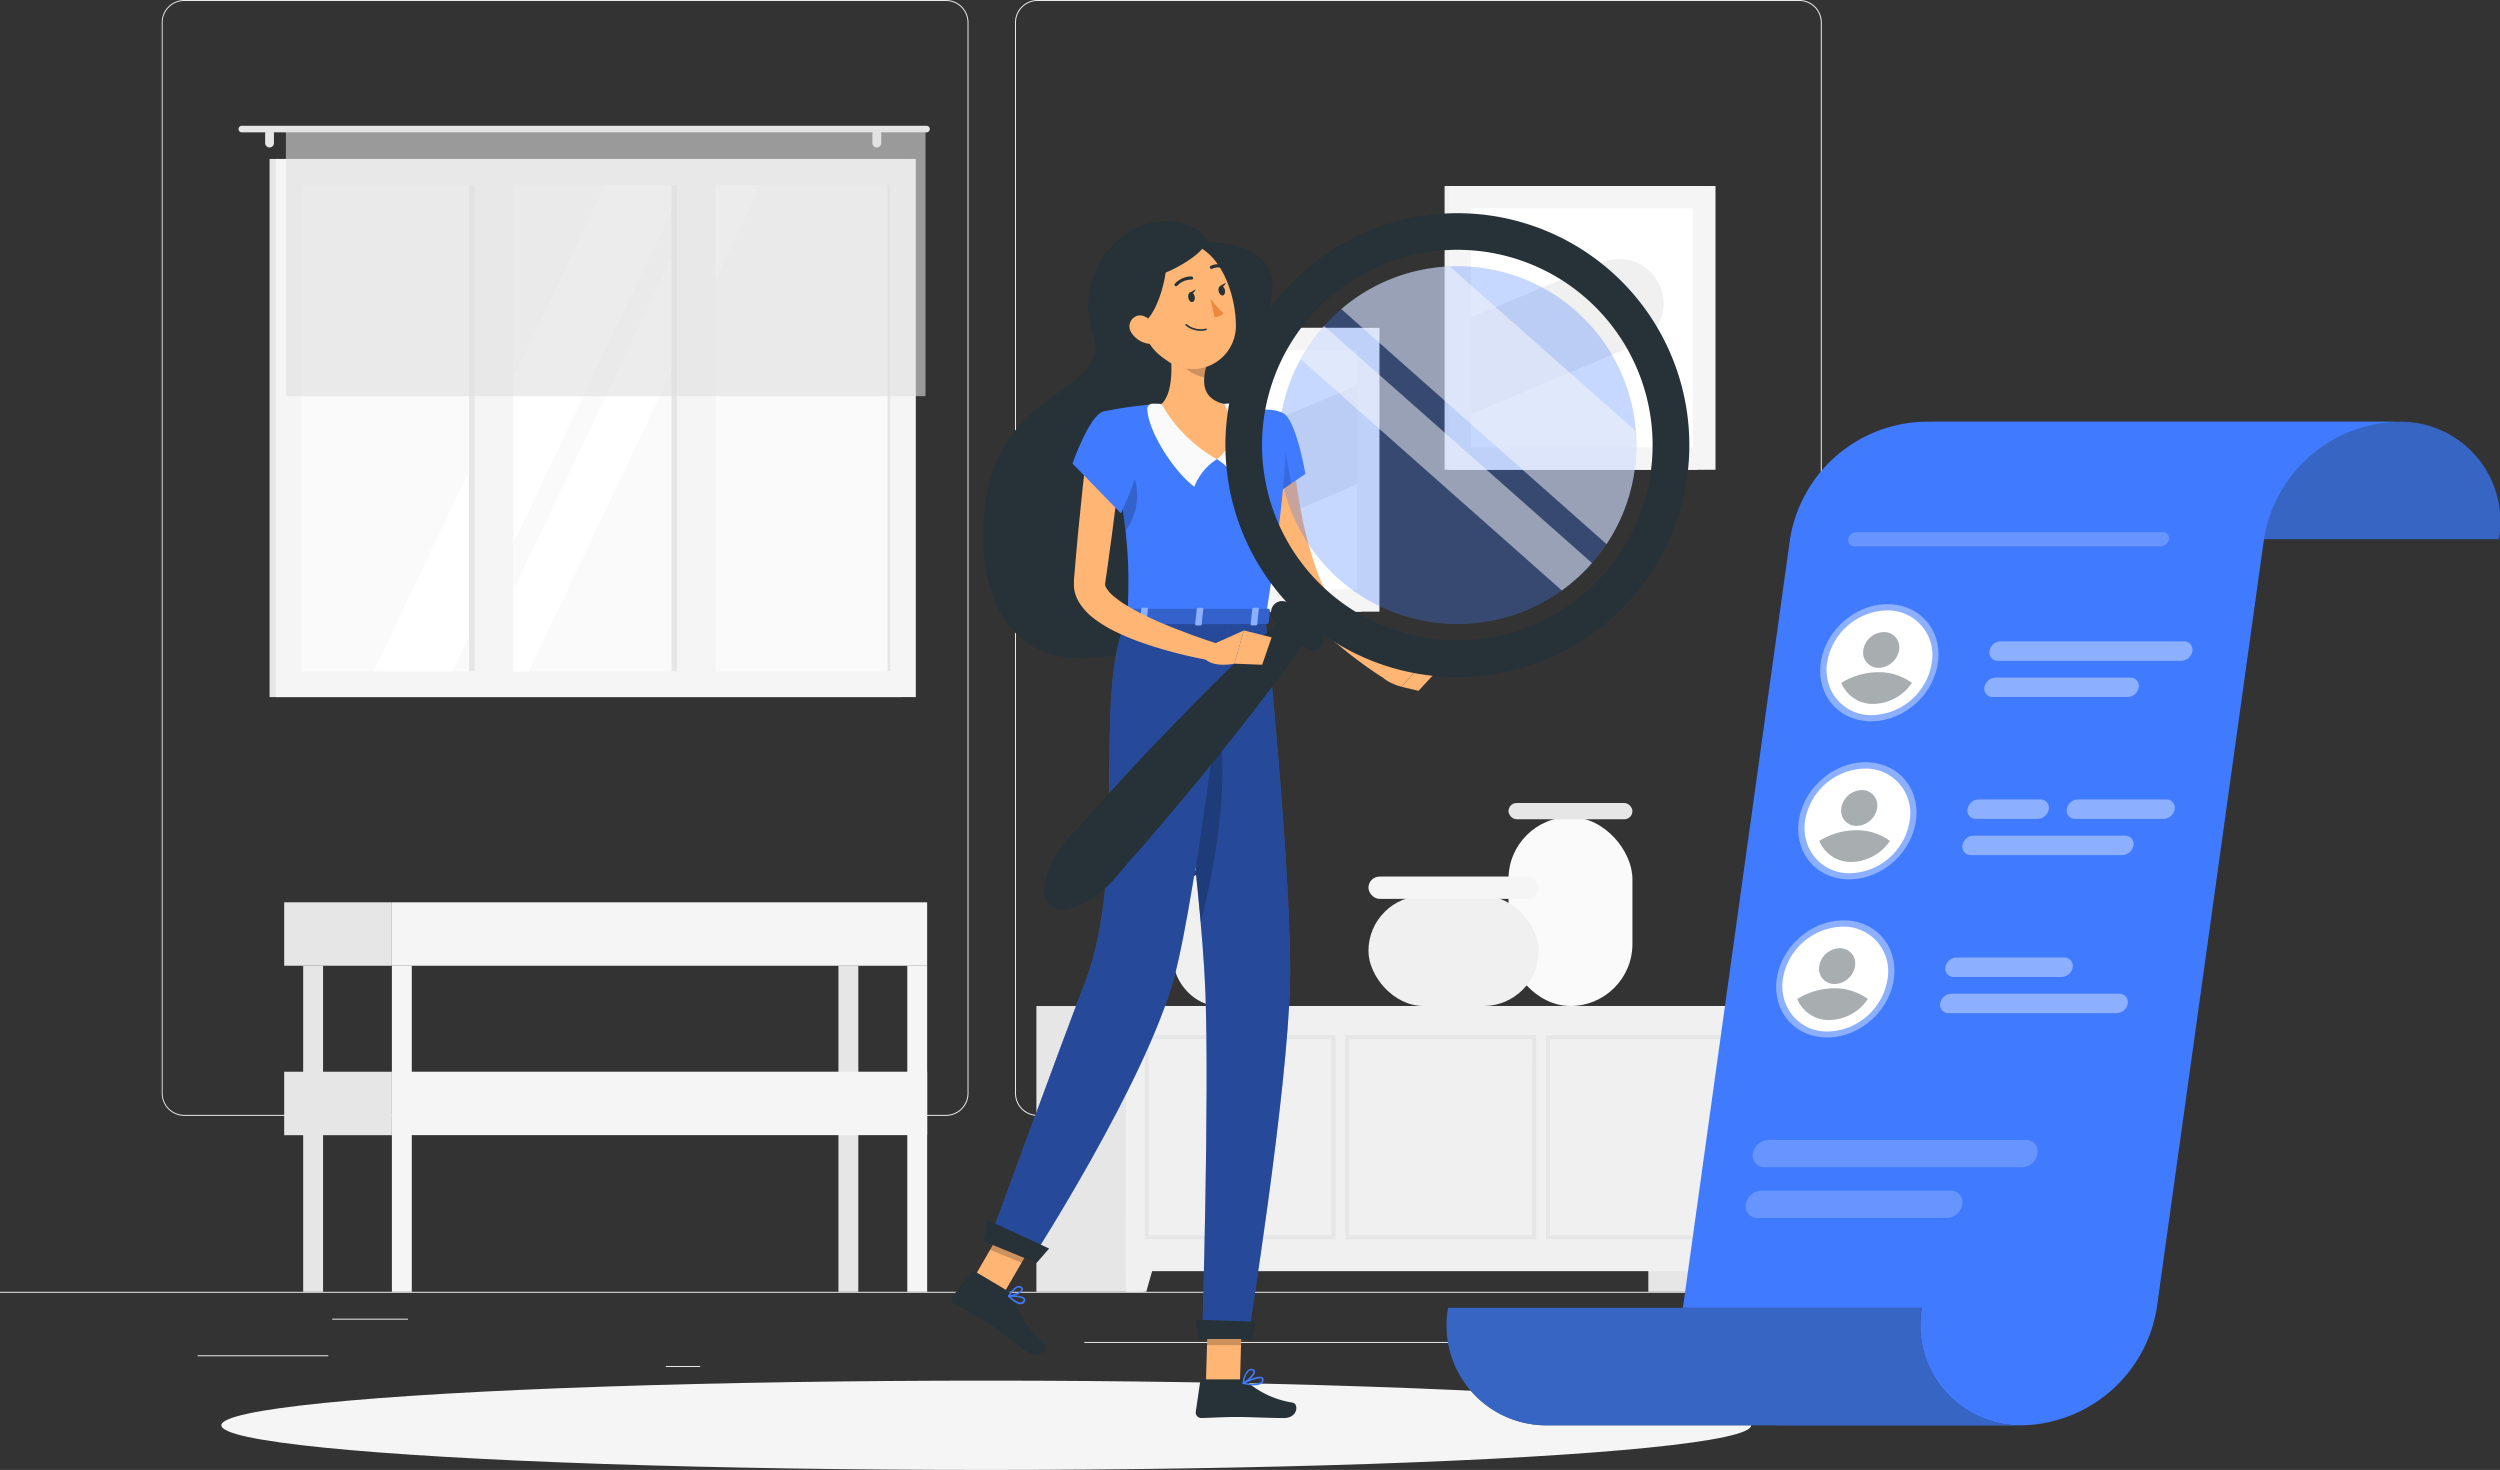 <svg id="Layer_2" data-name="Layer 2" xmlns="http://www.w3.org/2000/svg" width="169.867" height="99.879" viewBox="0 0 169.867 99.879">
  <rect x="0" y="0" width="169.867" height="99.879" fill="#333333" stroke="none"/>
  <g id="Background_Complete" data-name="Background Complete">
    <rect id="Rectangle_25548" data-name="Rectangle 25548" width="134.026" height="0.067" transform="translate(0 87.774)" fill="#ebebeb"/>
    <rect id="Rectangle_25549" data-name="Rectangle 25549" width="8.878" height="0.067" transform="translate(13.429 92.087)" fill="#ebebeb"/>
    <rect id="Rectangle_25550" data-name="Rectangle 25550" width="2.329" height="0.067" transform="translate(45.242 92.816)" fill="#ebebeb"/>
    <rect id="Rectangle_25551" data-name="Rectangle 25551" width="5.144" height="0.067" transform="translate(22.575 89.599)" fill="#ebebeb"/>
    <rect id="Rectangle_25552" data-name="Rectangle 25552" width="11.577" height="0.067" transform="translate(108.387 90.049)" fill="#ebebeb"/>
    <rect id="Rectangle_25553" data-name="Rectangle 25553" width="1.697" height="0.067" transform="translate(104.302 90.049)" fill="#ebebeb"/>
    <rect id="Rectangle_25554" data-name="Rectangle 25554" width="25.111" height="0.067" transform="translate(73.674 91.181)" fill="#ebebeb"/>
    <path id="Path_16920" data-name="Path 16920" d="M39.741,75.819H91.5a1.531,1.531,0,0,0,1.528-1.531V1.531A1.531,1.531,0,0,0,91.5,0H39.741A1.531,1.531,0,0,0,38.21,1.531V74.288A1.531,1.531,0,0,0,39.741,75.819ZM91.5.067A1.464,1.464,0,0,1,92.96,1.531V74.288A1.464,1.464,0,0,1,91.5,75.752H39.741a1.466,1.466,0,0,1-1.464-1.464V1.531A1.466,1.466,0,0,1,39.741.067Z" transform="translate(30.757)" fill="#ebebeb"/>
    <path id="Path_16921" data-name="Path 16921" d="M256.025,75.819h51.761a1.533,1.533,0,0,0,1.531-1.531V1.531A1.533,1.533,0,0,0,307.786,0H256.025A1.531,1.531,0,0,0,254.5,1.531V74.288A1.531,1.531,0,0,0,256.025,75.819ZM307.786.067a1.466,1.466,0,0,1,1.464,1.464V74.288a1.466,1.466,0,0,1-1.464,1.464H256.025a1.466,1.466,0,0,1-1.464-1.464V1.531A1.466,1.466,0,0,1,256.025.067Z" transform="translate(-243.51)" fill="#ebebeb"/>
    <rect id="Rectangle_25555" data-name="Rectangle 25555" width="7.288" height="19.418" transform="translate(112 68.356)" fill="#e6e6e6"/>
    <path id="Path_16922" data-name="Path 16922" d="M56.42,313.431h1.386V308.3H54.97Z" transform="translate(61.485 -225.66)" fill="#f0f0f0"/>
    <rect id="Rectangle_25556" data-name="Rectangle 25556" width="7.288" height="19.418" transform="translate(70.42 68.356)" fill="#e6e6e6"/>
    <rect id="Rectangle_25557" data-name="Rectangle 25557" width="42.789" height="18.018" transform="translate(76.499 68.353)" fill="#f0f0f0"/>
    <path id="Path_16923" data-name="Path 16923" d="M205.416,313.431H204.03V308.3h2.836Z" transform="translate(-127.531 -225.66)" fill="#f0f0f0"/>
    <path id="Path_16924" data-name="Path 16924" d="M161.48,276.274h12.952V262.41H161.48Zm12.684-.268H161.748V262.678h12.416Z" transform="translate(-83.691 -192.07)" fill="#e6e6e6"/>
    <path id="Path_16925" data-name="Path 16925" d="M110.63,276.274H123.6V262.41H110.63Zm12.684-.268H110.9V262.678h12.43Z" transform="translate(-19.224 -192.07)" fill="#e6e6e6"/>
    <path id="Path_16926" data-name="Path 16926" d="M59.78,276.274H72.732V262.41H59.78Zm12.684-.268H60.048V262.678H72.464Z" transform="translate(45.269 -192.07)" fill="#e6e6e6"/>
    <rect id="Rectangle_25558" data-name="Rectangle 25558" width="42.945" height="36.565" transform="translate(18.316 10.8)" fill="#e6e6e6"/>
    <rect id="Rectangle_25559" data-name="Rectangle 25559" width="43.489" height="36.565" transform="translate(18.737 10.8)" fill="#f5f5f5"/>
    <rect id="Rectangle_25560" data-name="Rectangle 25560" width="33.056" height="40.02" transform="translate(60.491 12.556) rotate(90)" fill="#fafafa"/>
    <path id="Path_16927" data-name="Path 16927" d="M326.59,79.9,342.341,46.84h5.35L331.94,79.9Z" transform="translate(-301.208 -34.284)" fill="#fff"/>
    <path id="Path_16928" data-name="Path 16928" d="M307.19,79.9,322.941,46.84h3.683L310.873,79.9Z" transform="translate(-274.941 -34.284)" fill="#fff"/>
    <rect id="Rectangle_25561" data-name="Rectangle 25561" width="33.056" height="2.069" transform="translate(47.7 12.558) rotate(90)" fill="#e6e6e6"/>
    <rect id="Rectangle_25562" data-name="Rectangle 25562" width="33.056" height="2.069" transform="translate(33.943 12.558) rotate(90)" fill="#e6e6e6"/>
    <rect id="Rectangle_25563" data-name="Rectangle 25563" width="35.474" height="2.616" transform="translate(48.622 11.253) rotate(90)" fill="#f5f5f5"/>
    <rect id="Rectangle_25564" data-name="Rectangle 25564" width="35.474" height="2.616" transform="translate(34.865 11.253) rotate(90)" fill="#f5f5f5"/>
    <rect id="Rectangle_25565" data-name="Rectangle 25565" width="33.056" height="0.185" transform="translate(60.491 12.558) rotate(90)" fill="#e6e6e6"/>
    <path id="Path_16929" data-name="Path 16929" d="M311.058,31.88H264.533a.222.222,0,0,0-.222.222h0a.225.225,0,0,0,.222.225h46.526a.225.225,0,0,0,.222-.225h0A.222.222,0,0,0,311.058,31.88Z" transform="translate(-248.104 -23.334)" fill="#e6e6e6"/>
    <path id="Path_16930" data-name="Path 16930" d="M430.843,33.964h0a.306.306,0,0,1-.3-.3v-.649a.306.306,0,0,1,.3-.3h0a.306.306,0,0,1,.3.3v.649A.306.306,0,0,1,430.843,33.964Z" transform="translate(-412.527 -23.942)" fill="#e6e6e6"/>
    <path id="Path_16931" data-name="Path 16931" d="M276.9,33.964h0a.306.306,0,0,1-.3-.3v-.649a.306.306,0,0,1,.3-.3h0a.306.306,0,0,1,.3.3v.649A.306.306,0,0,1,276.9,33.964Z" transform="translate(-217.323 -23.942)" fill="#e6e6e6"/>
    <rect id="Rectangle_25566" data-name="Rectangle 25566" width="43.459" height="18.147" transform="translate(19.426 8.771)" fill="#e0e0e0" opacity="0.6"/>
    <rect id="Rectangle_25567" data-name="Rectangle 25567" width="8.42" height="12.84" rx="4.21" transform="translate(102.498 55.514)" fill="#fafafa"/>
    <rect id="Rectangle_25568" data-name="Rectangle 25568" width="8.42" height="1.104" rx="0.552" transform="translate(102.498 54.562)" fill="#e6e6e6"/>
    <rect id="Rectangle_25569" data-name="Rectangle 25569" width="6.109" height="9.32" rx="3.054" transform="translate(79.745 59.033)" fill="#f0f0f0"/>
    <rect id="Rectangle_25570" data-name="Rectangle 25570" width="6.109" height="0.801" rx="0.401" transform="translate(79.745 58.344)" fill="#e6e6e6"/>
    <rect id="Rectangle_25571" data-name="Rectangle 25571" width="11.569" height="7.487" rx="3.743" transform="translate(92.982 60.867)" fill="#f0f0f0"/>
    <rect id="Rectangle_25572" data-name="Rectangle 25572" width="11.569" height="1.517" rx="0.759" transform="translate(92.982 59.559)" fill="#f5f5f5"/>
    <rect id="Rectangle_25573" data-name="Rectangle 25573" width="1.351" height="22.152" transform="translate(56.969 65.622)" fill="#e6e6e6"/>
    <rect id="Rectangle_25574" data-name="Rectangle 25574" width="7.315" height="4.31" transform="translate(19.31 61.309)" fill="#e6e6e6"/>
    <rect id="Rectangle_25575" data-name="Rectangle 25575" width="36.369" height="4.31" transform="translate(26.628 61.309)" fill="#f5f5f5"/>
    <rect id="Rectangle_25576" data-name="Rectangle 25576" width="7.315" height="4.31" transform="translate(19.31 72.822)" fill="#e6e6e6"/>
    <rect id="Rectangle_25577" data-name="Rectangle 25577" width="36.369" height="4.31" transform="translate(26.628 72.819)" fill="#f5f5f5"/>
    <rect id="Rectangle_25578" data-name="Rectangle 25578" width="1.351" height="22.152" transform="translate(20.6 65.622)" fill="#e6e6e6"/>
    <rect id="Rectangle_25579" data-name="Rectangle 25579" width="1.351" height="22.152" transform="translate(26.628 65.622)" fill="#f5f5f5"/>
    <rect id="Rectangle_25580" data-name="Rectangle 25580" width="1.351" height="22.152" transform="translate(61.647 65.622)" fill="#f5f5f5"/>
    <rect id="Rectangle_25581" data-name="Rectangle 25581" width="17.193" height="19.281" transform="translate(98.155 12.639)" fill="#f0f0f0"/>
    <rect id="Rectangle_25582" data-name="Rectangle 25582" width="18.139" height="19.281" transform="translate(98.423 12.639)" fill="#f5f5f5"/>
    <rect id="Rectangle_25583" data-name="Rectangle 25583" width="16.244" height="15.099" transform="translate(99.943 30.4) rotate(-90)" fill="#fff"/>
    <path id="Path_16932" data-name="Path 16932" d="M88.355,65.65a3.029,3.029,0,0,1,1.185,5.822L78.3,76.2V69.622l8.889-3.739A3.037,3.037,0,0,1,88.355,65.65Z" transform="translate(21.64 -48.052)" fill="#f0f0f0"/>
    <rect id="Rectangle_25584" data-name="Rectangle 25584" width="17.193" height="19.281" transform="translate(75.323 22.278)" fill="#f0f0f0"/>
    <rect id="Rectangle_25585" data-name="Rectangle 25585" width="18.139" height="19.281" transform="translate(75.591 22.278)" fill="#f5f5f5"/>
    <rect id="Rectangle_25586" data-name="Rectangle 25586" width="16.244" height="15.099" transform="translate(77.108 40.042) rotate(-90)" fill="#fff"/>
    <path id="Path_16933" data-name="Path 16933" d="M157.9,101.582l9.25-3.892v6.739l-6.841,2.876a3.105,3.105,0,1,1-2.412-5.723Z" transform="translate(-74.943 -71.504)" fill="#f0f0f0"/>
  </g>
  <g id="Shadow" transform="translate(15.04 93.81)">
    <ellipse id="_Path_" data-name="&lt;Path&gt;" cx="51.973" cy="3.034" rx="51.973" ry="3.034" fill="#f5f5f5"/>
  </g>
  <g id="Character" transform="translate(64.659 14.486)">
    <path id="Path_16934" data-name="Path 16934" d="M192.646,57.444c-.268-1.126-3.072-2.2-5.484-.536a5.9,5.9,0,0,0-2.27,6.768c1.295,3.833-5.463,3.691-7.028,10.154-1.236,5.093-.091,12.306,6.806,11.915,10.526-.6,9.618-10.888,10.079-16.292S200.945,57.991,192.646,57.444Z" transform="translate(-175.3 -55.512)" fill="#263238"/>
    <path id="Path_16935" data-name="Path 16935" d="M147.05,114.737c.046.78.137,1.5.239,2.241s.244,1.469.4,2.2.338,1.456.566,2.177a20.064,20.064,0,0,0,.783,2.144l.236.536c.035.08.1.2.147.295s.113.193.169.287a7.891,7.891,0,0,0,.734.978,16.939,16.939,0,0,0,1.608,1.608,29.948,29.948,0,0,0,3.528,2.681l.716-.925c-.5-.491-1.019-.992-1.514-1.5s-.986-1.016-1.453-1.536a20.355,20.355,0,0,1-1.3-1.579,7.3,7.3,0,0,1-.5-.8c-.029-.062-.067-.126-.091-.185s-.051-.107-.08-.2l-.182-.472a26.59,26.59,0,0,1-1.072-3.975c-.137-.681-.236-1.372-.338-2.061s-.18-1.4-.239-2.053Z" transform="translate(-126.228 -98.367)" fill="#ffb573"/>
    <path id="Path_16936" data-name="Path 16936" d="M172.1,104.168c.952.244,1.608,4.163,1.608,4.163l-3.643,2.474s-1.5-4.643-.764-5.691A2.15,2.15,0,0,1,172.1,104.168Z" transform="translate(-149.67 -90.616)" fill="#407bff"/>
    <path id="Path_16937" data-name="Path 16937" d="M173.433,107.87l.732,3.948-1.474,1Z" transform="translate(-151.088 -93.441)" opacity="0.2"/>
    <path id="Path_16938" data-name="Path 16938" d="M140.176,166.83l2.453.391-1.4,1.549s-1.445-.33-1.7-1.257Z" transform="translate(-110.663 -136.597)" fill="#ffb573"/>
    <path id="Path_16939" data-name="Path 16939" d="M137.76,168.6l-1.4,1.517-1.161-.273,1.4-1.549Z" transform="translate(-104.634 -137.665)" fill="#ffb573"/>
    <path id="Path_16940" data-name="Path 16940" d="M185.12,336.04h2.311l.155-5.35h-2.311Z" transform="translate(-167.841 -256.534)" fill="#ffb573"/>
    <path id="Path_16941" data-name="Path 16941" d="M235.83,312.492l2.139.874,2.71-4.675-2.139-.871Z" transform="translate(-234.527 -239.794)" fill="#ffb573"/>
    <path id="Path_16942" data-name="Path 16942" d="M238.9,323.613l-2.23-1.327a.185.185,0,0,0-.241.043l-1.3,1.608a.373.373,0,0,0,.11.536c.785.448,1.188.625,2.169,1.209.6.356,2.024,1.587,2.857,2.083s1.367-.3,1.072-.584a7.916,7.916,0,0,1-2.166-3.262A.614.614,0,0,0,238.9,323.613Z" transform="translate(-235.054 -250.362)" fill="#263238"/>
    <path id="Path_16943" data-name="Path 16943" d="M174.459,349.65h-2.6a.182.182,0,0,0-.182.158l-.3,2.053a.373.373,0,0,0,.37.413c.906-.016,1.34-.07,2.485-.07.7,0,2.144.072,3.123.072s1.021-.96.619-1.045a6.247,6.247,0,0,1-3.134-1.439A.614.614,0,0,0,174.459,349.65Z" transform="translate(-154.789 -270.411)" fill="#263238"/>
    <g id="Group_13469" data-name="Group 13469" transform="translate(2.614 68.026)" opacity="0.2">
      <path id="Path_16944" data-name="Path 16944" d="M187.518,330.7l-.078,2.758H185.13l.078-2.758Z" transform="translate(-170.39 -324.567)"/>
      <path id="Path_16945" data-name="Path 16945" d="M237.227,307.82l2.142.874-1.4,2.407-2.139-.871Z" transform="translate(-235.83 -307.82)"/>
    </g>
    <path id="Path_16946" data-name="Path 16946" d="M186.225,102.73s1.1.389-1.1,13.939h-9.382c.158-3.817.161-6.165-1.665-14.011a28.011,28.011,0,0,1,3.986-.536,29.674,29.674,0,0,1,4.259,0C184.15,102.3,186.225,102.73,186.225,102.73Z" transform="translate(-163.794 -89.177)" fill="#407bff"/>
    <path id="Path_16947" data-name="Path 16947" d="M211.807,115.93c.85.212,1.635,1.139,1.541,2.847a4.1,4.1,0,0,1-.783,2.144c-.15-1.313-.4-2.839-.8-4.79Z" transform="translate(-200.752 -99.341)" opacity="0.2"/>
    <path id="Path_16948" data-name="Path 16948" d="M196.244,106.092a3.863,3.863,0,0,0-1.539,1.876c-1.324-.968-3.123-3.67-3.2-5.283a.357.357,0,0,1,.357-.359,4.757,4.757,0,0,1,.611.024Z" transform="translate(-178.212 -89.382)" fill="#fafafa"/>
    <path id="Path_16949" data-name="Path 16949" d="M182.84,106.067a3.863,3.863,0,0,1,1.539,1.876c1.423-1.043.633-4.482-.182-5.629a3.886,3.886,0,0,0-.863,0Z" transform="translate(-164.808 -89.357)" fill="#fafafa"/>
    <path id="Path_16950" data-name="Path 16950" d="M188.23,84.5c.268,1.37.536,3.881-.421,4.8a9.9,9.9,0,0,0,3.766,3.753c1.9-1.52.493-3.753.493-3.753-1.528-.367-1.488-1.5-1.222-2.565Z" transform="translate(-173.546 -76.335)" fill="#ffb573"/>
    <path id="Path_16951" data-name="Path 16951" d="M194.441,87.9l1.549,1.319a4.216,4.216,0,0,0-.131.756c-.584-.083-1.5-.582-1.63-1.217A1.824,1.824,0,0,1,194.441,87.9Z" transform="translate(-178.685 -78.824)" opacity="0.2"/>
    <path id="Path_16952" data-name="Path 16952" d="M186.86,65.283c.633,2.2.855,3.15,2.238,4.045a2.931,2.931,0,0,0,4.686-2.26c.035-2.115-1.008-5.361-3.394-5.766a3.125,3.125,0,0,0-3.53,3.981Z" transform="translate(-174.47 -59.322)" fill="#ffb573"/>
    <path id="Path_16953" data-name="Path 16953" d="M200.019,60.551c-.1.745-4.184,3.142-4.959,1.876s.34-2.187,2.077-2.412A4.4,4.4,0,0,1,200.019,60.551Z" transform="translate(-182.872 -58.374)" fill="#263238"/>
    <path id="Path_16954" data-name="Path 16954" d="M207.508,63.66c.5.662-.56,5.409-2.08,4.964s-1.45-1.968-.394-3.369A4.072,4.072,0,0,1,207.508,63.66Z" transform="translate(-193.02 -61.082)" fill="#263238"/>
    <path id="Path_16955" data-name="Path 16955" d="M179.84,156.62s1.823,17.793,1.667,24.843c-.158,7.329-2.844,24.042-2.844,24.042h-3.123s.493-16.284.217-23.481c-.3-7.846-2.793-25.4-2.793-25.4Z" transform="translate(-158.514 -129.123)" fill="#407bff"/>
    <path id="Path_16956" data-name="Path 16956" d="M179.84,156.62s1.823,17.793,1.667,24.843c-.158,7.329-2.844,24.042-2.844,24.042h-3.123s.493-16.284.217-23.481c-.3-7.846-2.793-25.4-2.793-25.4Z" transform="translate(-158.514 -129.123)" opacity="0.4"/>
    <path id="Path_16957" data-name="Path 16957" d="M181.752,335.823h3.664l.268-1.169-4.1-.145Z" transform="translate(-164.99 -259.33)" fill="#263238"/>
    <path id="Path_16958" data-name="Path 16958" d="M192.17,170.137c2.305,4.637.464,13.094-.351,16.241-.418-4.726-1.123-10.5-1.673-14.743C190.5,169.233,191.109,168,192.17,170.137Z" transform="translate(-174.891 -138.212)" opacity="0.2"/>
    <path id="Path_16959" data-name="Path 16959" d="M204.758,156.576s-2.126,18.5-3.731,24.444c-1.906,7.052-9.65,19.085-9.65,19.085l-2.916-1.193s5-13.7,6.457-17.423c3.109-7.929.448-19.745,2.932-24.929Z" transform="translate(-185.908 -129.08)" fill="#407bff"/>
    <path id="Path_16960" data-name="Path 16960" d="M204.758,156.576s-2.126,18.5-3.731,24.444c-1.906,7.052-9.65,19.085-9.65,19.085l-2.916-1.193s5-13.7,6.457-17.423c3.109-7.929.448-19.745,2.932-24.929Z" transform="translate(-185.908 -129.08)" opacity="0.4"/>
    <path id="Path_16961" data-name="Path 16961" d="M234.07,310.711l3.619,1.477.85-.978-4.179-1.93Z" transform="translate(-231.915 -240.863)" fill="#263238"/>
    <path id="Path_16962" data-name="Path 16962" d="M97.987,58a15.761,15.761,0,1,1-22.248,1.356A15.761,15.761,0,0,1,97.987,58ZM78.749,79.739a13.269,13.269,0,1,0-4.456-9.133A13.266,13.266,0,0,0,78.749,79.739Z" transform="translate(-53.176 -54.041)" fill="#263238"/>
    <path id="Path_16963" data-name="Path 16963" d="M98.073,91.767A12.159,12.159,0,1,0,85.206,80.372,12.159,12.159,0,0,0,98.073,91.767Z" transform="translate(-62.968 -63.871)" fill="#407bff" opacity="0.3"/>
    <g id="Group_13470" data-name="Group 13470" transform="translate(23.701 3.626)" opacity="0.5">
      <path id="Path_16964" data-name="Path 16964" d="M92.369,67.57H92.6l12.631,11.178.016.231a12.108,12.108,0,0,1-2,7.452L85.223,70.46a12.094,12.094,0,0,1,7.146-2.89Z" transform="translate(-82.446 -67.57)" fill="#fafafa"/>
      <path id="Path_16965" data-name="Path 16965" d="M98.06,82.6l18.209,16.115a12.18,12.18,0,0,1-2.048,1.863L96.46,84.852a12.171,12.171,0,0,1,1.6-2.252Z" transform="translate(-96.46 -78.571)" fill="#fafafa"/>
    </g>
    <path id="Path_16966" data-name="Path 16966" d="M164.655,153.689l2.075,1.836a.761.761,0,0,0,1.072-.067h0a.761.761,0,0,0-.064-1.072l-2.075-1.836a.761.761,0,0,0-1.072.064h0A.761.761,0,0,0,164.655,153.689Z" transform="translate(-142.694 -126.005)" fill="#263238"/>
    <path id="Path_16967" data-name="Path 16967" d="M183.921,155.267c-1.563,1.378-3.058,2.815-4.535,4.267s-2.919,2.949-4.345,4.434-2.825,3.021-4.214,4.557c-1.3,1.608-3.077,2.8-3.343,5.321a1.276,1.276,0,0,0,1.137,1.4,1.207,1.207,0,0,0,.418-.027c2.477-.568,3.439-2.477,4.876-3.964q2.032-2.345,4-4.736t3.873-4.852c1.265-1.64,2.509-3.3,3.686-5.021a1.048,1.048,0,0,0-1.557-1.383Z" transform="translate(-161.195 -127.936)" fill="#263238"/>
    <path id="Path_16968" data-name="Path 16968" d="M197.137,74.462c.04.182.169.308.29.268s.182-.2.142-.378-.169-.308-.29-.281S197.1,74.279,197.137,74.462Z" transform="translate(-181.053 -68.699)" fill="#263238"/>
    <path id="Path_16969" data-name="Path 16969" d="M189.468,72.821c.04.182.172.308.289.284s.182-.2.142-.378-.169-.308-.29-.268S189.427,72.642,189.468,72.821Z" transform="translate(-171.328 -67.517)" fill="#263238"/>
    <path id="Path_16970" data-name="Path 16970" d="M189.24,71.9l.41-.222S189.5,72.071,189.24,71.9Z" transform="translate(-171.01 -66.952)" fill="#263238"/>
    <path id="Path_16971" data-name="Path 16971" d="M189.82,75.58a4.985,4.985,0,0,0,.906,1.019.8.8,0,0,1-.622.268Z" transform="translate(-172.241 -69.806)" fill="#ed893e"/>
    <path id="Path_16972" data-name="Path 16972" d="M195.235,82.6a1.729,1.729,0,0,0,.268-.04.051.051,0,0,0,.04-.064.054.054,0,0,0-.064-.043,1.485,1.485,0,0,1-1.3-.3.056.056,0,0,0-.078.078A1.547,1.547,0,0,0,195.235,82.6Z" transform="translate(-178.206 -74.613)" fill="#263238"/>
    <path id="Path_16973" data-name="Path 16973" d="M206.74,81.184a1.683,1.683,0,0,0,1.072.7c.579.1.8-.424.608-.941-.182-.466-.708-1.072-1.265-.957a.753.753,0,0,0-.415,1.193Z" transform="translate(-194.498 -73.025)" fill="#ffb573"/>
    <path id="Path_16974" data-name="Path 16974" d="M197.647,70.732a.1.1,0,0,0,.121-.038,1.3,1.3,0,0,1,.957-.407.1.1,0,0,0,.11-.107.107.107,0,0,0-.107-.11,1.518,1.518,0,0,0-1.137.5.11.11,0,0,0,.024.153Z" transform="translate(-182.427 -65.773)" fill="#263238"/>
    <path id="Path_16975" data-name="Path 16975" d="M190.141,67.3a.11.11,0,0,0,.091-.062.113.113,0,0,0-.048-.147,1.091,1.091,0,0,0-1-.016.11.11,0,1,0,.11.19.866.866,0,0,1,.791.021A.11.11,0,0,0,190.141,67.3Z" transform="translate(-171.573 -63.495)" fill="#263238"/>
    <path id="Path_16976" data-name="Path 16976" d="M240.99,328.933h.035a.311.311,0,0,0,.225-.2.188.188,0,0,0-.013-.19c-.169-.241-1.005-.209-1.1-.206a.056.056,0,0,0-.048.038.051.051,0,0,0,.013.056C240.31,328.632,240.7,328.965,240.99,328.933Zm-.724-.5c.335,0,.783.035.871.164a.083.083,0,0,1,0,.083.217.217,0,0,1-.147.139c-.153.032-.418-.113-.724-.386Z" transform="translate(-236.259 -254.806)" fill="#407bff"/>
    <path id="Path_16977" data-name="Path 16977" d="M240.837,326.7c.287-.032.8-.228.874-.453a.19.19,0,0,0-.08-.225.287.287,0,0,0-.236-.056c-.33.064-.673.633-.689.657a.07.07,0,0,0,0,.056.056.056,0,0,0,.048.027A.456.456,0,0,0,240.837,326.7Zm.592-.63a.185.185,0,0,1,.134.038c.056.043.054.078.043.1-.054.153-.469.34-.748.381.123-.185.359-.48.555-.517Z" transform="translate(-236.875 -253.07)" fill="#407bff"/>
    <path id="Path_16978" data-name="Path 16978" d="M180.469,349.552a.86.86,0,0,0,.56-.142.3.3,0,0,0,.1-.268.177.177,0,0,0-.091-.147c-.284-.155-1.206.316-1.308.37a.054.054,0,0,0-.029.056.051.051,0,0,0,.043.046A3.817,3.817,0,0,0,180.469,349.552Zm.413-.477a.217.217,0,0,1,.1.019.072.072,0,0,1,.038.059.206.206,0,0,1-.064.177,1.471,1.471,0,0,1-1.032.062A2.949,2.949,0,0,1,180.882,349.075Z" transform="translate(-159.933 -269.909)" fill="#407bff"/>
    <path id="Path_16979" data-name="Path 16979" d="M181.905,348.014h.021c.268-.126.82-.625.777-.885,0-.062-.054-.139-.2-.155a.405.405,0,0,0-.3.094,1.524,1.524,0,0,0-.346.893.048.048,0,0,0,.021.048A.075.075,0,0,0,181.905,348.014Zm.549-.938h.035c.1,0,.1.051.107.062.027.158-.343.536-.625.721a1.265,1.265,0,0,1,.295-.713A.268.268,0,0,1,182.455,347.076Z" transform="translate(-162.085 -268.451)" fill="#407bff"/>
    <path id="Path_16980" data-name="Path 16980" d="M196.91,73.6l.41-.222S197.173,73.771,196.91,73.6Z" transform="translate(-180.736 -68.196)" fill="#263238"/>
    <path id="Path_16981" data-name="Path 16981" d="M178.336,154.374l-.239.839c-.032.067.043.131.153.131h9.669c.083,0,.153-.04.158-.094l.086-.839c0-.059-.067-.107-.161-.107h-9.5A.169.169,0,0,0,178.336,154.374Z" transform="translate(-166.534 -127.427)" fill="#407bff"/>
    <path id="Path_16982" data-name="Path 16982" d="M178.336,154.374l-.239.839c-.032.067.043.131.153.131h9.669c.083,0,.153-.04.158-.094l.086-.839c0-.059-.067-.107-.161-.107h-9.5A.169.169,0,0,0,178.336,154.374Z" transform="translate(-166.534 -127.427)" opacity="0.2"/>
    <path id="Path_16983" data-name="Path 16983" d="M209.349,155.236h-.255c-.051,0-.088-.027-.086-.056l.121-1.094c0-.029.048-.056.1-.056h.268c.051,0,.091.027.086.056l-.118,1.094A.132.132,0,0,1,209.349,155.236Z" transform="translate(-196.238 -127.228)" fill="#407bff"/>
    <path id="Path_16984" data-name="Path 16984" d="M209.349,155.236h-.255c-.051,0-.088-.027-.086-.056l.121-1.094c0-.029.048-.056.1-.056h.268c.051,0,.091.027.086.056l-.118,1.094A.132.132,0,0,1,209.349,155.236Z" transform="translate(-196.238 -127.228)" fill="#fff" opacity="0.4"/>
    <path id="Path_16985" data-name="Path 16985" d="M181.24,155.236h-.255c-.051,0-.088-.027-.086-.056l.118-1.094c0-.029.048-.056.1-.056h.255c.051,0,.088.027.086.056l-.118,1.094C181.334,155.209,181.291,155.236,181.24,155.236Z" transform="translate(-160.581 -127.228)" fill="#407bff"/>
    <path id="Path_16986" data-name="Path 16986" d="M181.24,155.236h-.255c-.051,0-.088-.027-.086-.056l.118-1.094c0-.029.048-.056.1-.056h.255c.051,0,.088.027.086.056l-.118,1.094C181.334,155.209,181.291,155.236,181.24,155.236Z" transform="translate(-160.581 -127.228)" fill="#fff" opacity="0.4"/>
    <path id="Path_16987" data-name="Path 16987" d="M195.323,155.236h-.268c-.051,0-.088-.027-.086-.056l.118-1.094c0-.029.048-.056.1-.056h.255c.051,0,.088.027.086.056l-.118,1.094C195.417,155.209,195.374,155.236,195.323,155.236Z" transform="translate(-178.423 -127.228)" fill="#407bff"/>
    <path id="Path_16988" data-name="Path 16988" d="M195.323,155.236h-.268c-.051,0-.088-.027-.086-.056l.118-1.094c0-.029.048-.056.1-.056h.255c.051,0,.088.027.086.056l-.118,1.094C195.417,155.209,195.374,155.236,195.323,155.236Z" transform="translate(-178.423 -127.228)" fill="#fff" opacity="0.4"/>
    <path id="Path_16989" data-name="Path 16989" d="M185.138,160.829l2.278-1.019-.649,2.257s-1.447.33-2.077-.4Z" transform="translate(-167.556 -131.458)" fill="#ffb573"/>
    <path id="Path_16990" data-name="Path 16990" d="M191.694,114.74c-.1.8-.188,1.584-.281,2.378l-.241,2.386c-.086.8-.15,1.59-.225,2.386l-.1,1.193-.027.3v.507a2.544,2.544,0,0,0,.319.97,4.034,4.034,0,0,0,1.072,1.174,8.577,8.577,0,0,0,1.147.726,16.422,16.422,0,0,0,2.335.978c.785.268,1.573.491,2.364.689s1.581.362,2.4.488l.268-1.142c-.737-.241-1.49-.493-2.222-.772s-1.464-.558-2.166-.877a16.618,16.618,0,0,1-2.005-1.045,6.534,6.534,0,0,1-.842-.608,2.053,2.053,0,0,1-.507-.606.354.354,0,0,1-.043-.166s0-.013,0-.021v-.059l.043-.3.172-1.185c.1-.8.222-1.584.319-2.378l.3-2.378c.086-.8.185-1.587.268-2.383Z" transform="translate(-182.508 -98.47)" fill="#ffb573"/>
    <path id="Path_16991" data-name="Path 16991" d="M212.9,104.21c-.938.287-2.069,3.525-2.069,3.525l3.289,3.385s1.689-3.485,1.295-4.7C215,105.159,213.969,103.886,212.9,104.21Z" transform="translate(-202.617 -90.725)" fill="#407bff"/>
    <path id="Path_16992" data-name="Path 16992" d="M180.193,160.279l-.643,1.86-1.89-.072.649-2.257Z" transform="translate(-158.449 -131.458)" fill="#ffb573"/>
  </g>
  <g id="List_of_people" data-name="List of people" transform="translate(98.307 28.655)">
    <path id="Path_16993" data-name="Path 16993" d="M277.607,114.88a6.782,6.782,0,0,0-6.867-7.98h32.2a6.784,6.784,0,0,1,6.87,7.98Z" transform="translate(-238.327 -106.9)" fill="#263238"/>
    <path id="Path_16994" data-name="Path 16994" d="M277.607,114.88a6.782,6.782,0,0,0-6.867-7.98h32.2a6.784,6.784,0,0,1,6.87,7.98Z" transform="translate(-238.327 -106.9)" fill="#407bff" opacity="0.7"/>
    <path id="Path_16995" data-name="Path 16995" d="M225.82,106.9h32.2a9.481,9.481,0,0,0-9.092,7.98l-7.28,52.227a9.483,9.483,0,0,1-9.092,7.983H216.314a6.786,6.786,0,0,1-6.867-7.983l7.278-52.227A9.483,9.483,0,0,1,225.82,106.9Z" transform="translate(-193.406 -106.9)" fill="#407bff"/>
    <path id="Path_16996" data-name="Path 16996" d="M182.1,331.51a6.786,6.786,0,0,0,6.87,7.983h-32.2a6.786,6.786,0,0,1-6.867-7.983Z" transform="translate(-149.819 -271.303)" fill="#263238"/>
    <path id="Path_16997" data-name="Path 16997" d="M182.1,331.51a6.786,6.786,0,0,0,6.87,7.983h-32.2a6.786,6.786,0,0,1-6.867-7.983Z" transform="translate(-149.819 -271.303)" fill="#407bff" opacity="0.7"/>
    <path id="Path_16998" data-name="Path 16998" d="M287.915,163.9h12.467a.8.8,0,0,0,.753-.659h0a.566.566,0,0,0-.568-.662H288.1a.788.788,0,0,0-.753.662h0a.563.563,0,0,0,.568.659Z" transform="translate(-250.476 -147.655)" fill="#fff" opacity="0.4"/>
    <path id="Path_16999" data-name="Path 16999" d="M286.635,173.071H295.8a.788.788,0,0,0,.753-.659h0a.563.563,0,0,0-.568-.662H286.82a.788.788,0,0,0-.753.662h0a.563.563,0,0,0,.568.659Z" transform="translate(-249.54 -154.366)" fill="#fff" opacity="0.4"/>
    <ellipse id="Ellipse_517" data-name="Ellipse 517" cx="4.27" cy="3.715" rx="4.27" ry="3.715" transform="matrix(0.731, -0.682, 0.682, 0.731, 23.735, 16.572)" fill="#fff" opacity="0.4"/>
    <path id="Path_17000" data-name="Path 17000" d="M246.11,158.287a3.281,3.281,0,0,0,.193,1.694,3,3,0,0,0,2.868,1.863,4.2,4.2,0,0,0,3.385-1.863,4,4,0,0,0,.665-1.694,3.026,3.026,0,0,0-3.061-3.557A4.225,4.225,0,0,0,246.11,158.287Z" transform="translate(-220.272 -141.909)" fill="#fff"/>
    <path id="Path_17001" data-name="Path 17001" d="M249.82,171.1a2.3,2.3,0,0,0,2.2,1.429,3.217,3.217,0,0,0,2.6-1.429,3.841,3.841,0,0,0-2.3-.726A4.809,4.809,0,0,0,249.82,171.1Z" transform="translate(-223.015 -153.356)" fill="#263238" opacity="0.4"/>
    <path id="Path_17002" data-name="Path 17002" d="M255.347,161.433a1.035,1.035,0,0,0,1.048,1.214,1.442,1.442,0,0,0,1.383-1.214,1.032,1.032,0,0,0-1.045-1.214A1.445,1.445,0,0,0,255.347,161.433Z" transform="translate(-227.048 -145.926)" fill="#263238" opacity="0.4"/>
    <path id="Path_17003" data-name="Path 17003" d="M282.335,203.971h4.206a.788.788,0,0,0,.753-.659h0a.563.563,0,0,0-.568-.662h-4.208a.785.785,0,0,0-.751.662h0a.563.563,0,0,0,.568.659Z" transform="translate(-246.392 -176.984)" fill="#fff" opacity="0.4"/>
    <path id="Path_17004" data-name="Path 17004" d="M307.5,203.971h6.01a.788.788,0,0,0,.753-.659h0a.563.563,0,0,0-.568-.662h-6.01a.788.788,0,0,0-.753.662h0a.563.563,0,0,0,.568.659Z" transform="translate(-264.808 -176.984)" fill="#fff" opacity="0.4"/>
    <path id="Path_17005" data-name="Path 17005" d="M281.055,213.141h10.3a.788.788,0,0,0,.753-.659h0a.563.563,0,0,0-.568-.662h-10.3a.788.788,0,0,0-.751.662h0a.563.563,0,0,0,.568.659Z" transform="translate(-245.455 -183.696)" fill="#fff" opacity="0.4"/>
    <ellipse id="Ellipse_518" data-name="Ellipse 518" cx="4.27" cy="3.715" rx="4.27" ry="3.715" transform="matrix(0.731, -0.682, 0.682, 0.731, 22.24, 27.312)" fill="#fff" opacity="0.4"/>
    <path id="Path_17006" data-name="Path 17006" d="M240.522,198.374a3.281,3.281,0,0,0,.2,1.694,3,3,0,0,0,2.855,1.863,4.184,4.184,0,0,0,3.385-1.863,3.969,3.969,0,0,0,.667-1.694,3.024,3.024,0,0,0-3.061-3.554A4.222,4.222,0,0,0,240.522,198.374Z" transform="translate(-216.183 -171.253)" fill="#fff"/>
    <path id="Path_17007" data-name="Path 17007" d="M244.23,211.166a2.305,2.305,0,0,0,2.2,1.429,3.217,3.217,0,0,0,2.6-1.429,3.836,3.836,0,0,0-2.3-.726A4.825,4.825,0,0,0,244.23,211.166Z" transform="translate(-218.923 -182.685)" fill="#263238" opacity="0.4"/>
    <path id="Path_17008" data-name="Path 17008" d="M249.766,201.5a1.035,1.035,0,0,0,1.045,1.217A1.445,1.445,0,0,0,252.2,201.5a1.032,1.032,0,0,0-1.045-1.214A1.445,1.445,0,0,0,249.766,201.5Z" transform="translate(-222.963 -175.256)" fill="#263238" opacity="0.4"/>
    <path id="Path_17009" data-name="Path 17009" d="M276.738,244.041h7.326a.788.788,0,0,0,.753-.659h0a.563.563,0,0,0-.568-.662H276.92a.788.788,0,0,0-.753.662h0a.563.563,0,0,0,.571.659Z" transform="translate(-242.293 -206.313)" fill="#fff" opacity="0.4"/>
    <path id="Path_17010" data-name="Path 17010" d="M275.425,253.218h11.422a.788.788,0,0,0,.753-.659h0a.566.566,0,0,0-.571-.659H275.61a.788.788,0,0,0-.753.659h0a.563.563,0,0,0,.568.659Z" transform="translate(-241.334 -213.032)" fill="#fff" opacity="0.4"/>
    <path id="Path_17011" data-name="Path 17011" d="M228.182,290.811H245.67a1.107,1.107,0,0,0,1.056-.927h0a.788.788,0,0,0-.8-.925H228.439a1.1,1.1,0,0,0-1.053.925h0a.788.788,0,0,0,.8.927Z" transform="translate(-206.585 -240.157)" fill="#fff" opacity="0.2"/>
    <path id="Path_17012" data-name="Path 17012" d="M226.393,303.671h12.85a1.1,1.1,0,0,0,1.053-.927h0a.788.788,0,0,0-.8-.925H226.65a1.1,1.1,0,0,0-1.056.925h0a.8.8,0,0,0,.8.927Z" transform="translate(-205.275 -249.57)" fill="#fff" opacity="0.2"/>
    <path id="Path_17013" data-name="Path 17013" d="M251.956,135.847h20.852a.568.568,0,0,0,.536-.48h0a.407.407,0,0,0-.413-.477H252.09a.574.574,0,0,0-.536.477h0a.41.41,0,0,0,.4.48Z" transform="translate(-224.279 -127.387)" fill="#fff" opacity="0.2"/>
    <ellipse id="Ellipse_519" data-name="Ellipse 519" cx="4.27" cy="3.715" rx="4.27" ry="3.715" transform="matrix(0.731, -0.682, 0.682, 0.731, 20.742, 38.055)" fill="#fff" opacity="0.4"/>
    <path id="Path_17014" data-name="Path 17014" d="M234.9,238.444a3.278,3.278,0,0,0,.193,1.694,3,3,0,0,0,2.868,1.876,4.19,4.19,0,0,0,3.385-1.876,3.986,3.986,0,0,0,.665-1.694,3.025,3.025,0,0,0-3.061-3.554A4.224,4.224,0,0,0,234.9,238.444Z" transform="translate(-212.067 -200.582)" fill="#fff"/>
    <path id="Path_17015" data-name="Path 17015" d="M238.65,251.236a2.3,2.3,0,0,0,2.2,1.429,3.216,3.216,0,0,0,2.6-1.429,3.841,3.841,0,0,0-2.3-.726A4.808,4.808,0,0,0,238.65,251.236Z" transform="translate(-214.839 -212.014)" fill="#263238" opacity="0.4"/>
    <path id="Path_17016" data-name="Path 17016" d="M244.176,241.573a1.035,1.035,0,0,0,1.048,1.217,1.442,1.442,0,0,0,1.383-1.217,1.032,1.032,0,0,0-1.045-1.214A1.445,1.445,0,0,0,244.176,241.573Z" transform="translate(-218.871 -204.585)" fill="#263238" opacity="0.4"/>
  </g>
</svg>
